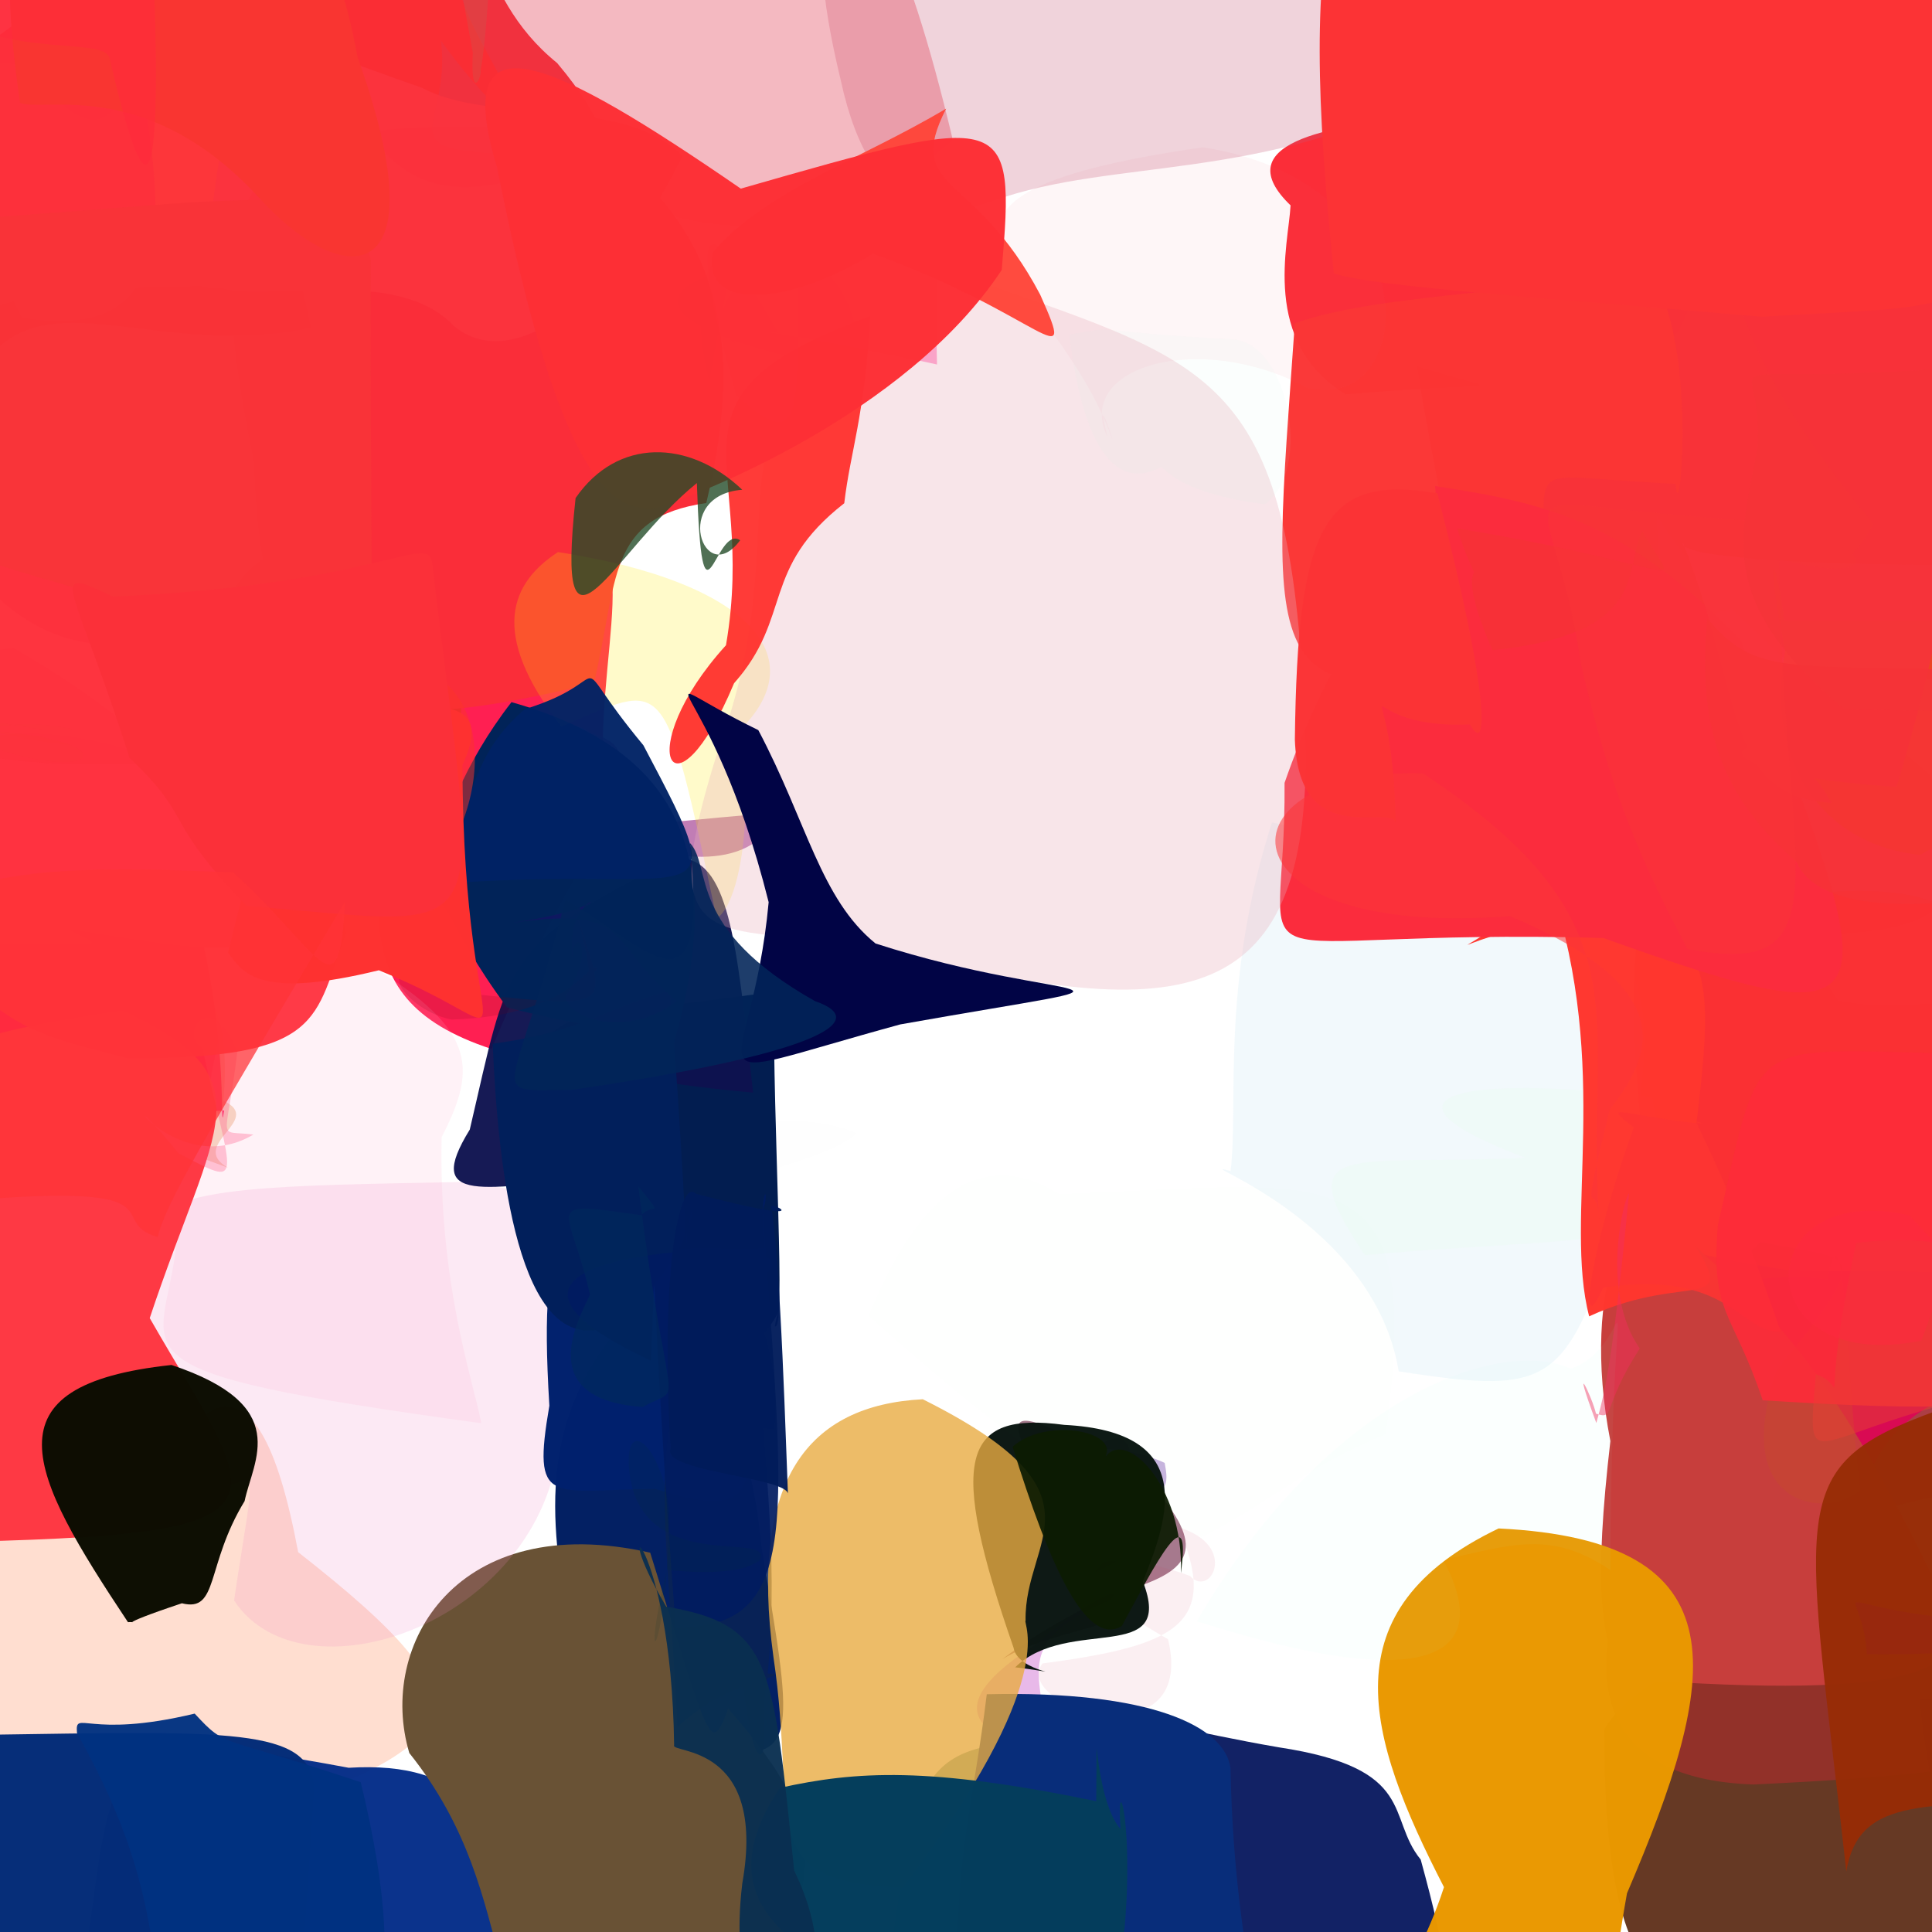 <?xml version="1.0" ?>
<svg xmlns="http://www.w3.org/2000/svg" version="1.1" width="512" height="512">
  <defs/>
  <g>
    <path d="M 79.021 411.338 C 132.107 452.98 126.821 462.499 55.548 484.868 C -6.333 469.159 -29.026 452.143 -38.573 422.81 C 20.995 394.322 33.786 388.801 57.073 373.201 C 66.448 370.307 73.515 381.924 79.021 411.338" stroke-width="0.0" fill="rgb(254, 140, 91)" opacity="0.288"/>
    <path d="M 159.734 197.078 C 171.993 213.521 156.524 215.293 130.259 277.991 C 87.887 264.03 100.834 236.019 106.94 180.818 C 111.966 133.118 107.029 146.598 133.903 141.454 C 173.825 129.903 160.244 159.971 159.734 197.078" stroke-width="0.0" fill="rgb(255, 27, 79)" opacity="0.98"/>
    <path d="M 511.401 205.282 C 526.067 237.837 521.741 252.823 453.773 245.845 C 438.004 223.124 435.428 209.582 432.391 176.173 C 417.282 105.342 438.086 116.406 458.018 154.339 C 470.975 163.609 478.265 177.375 511.401 205.282" stroke-width="0.0" fill="rgb(241, 55, 80)" opacity="0.957"/>
    <path d="M 300.937 420.691 C 303.946 431.558 279.692 431.006 265.58 439.734 C 290.093 421.203 295.826 428.879 286.785 410.542 C 263.361 370.935 260.171 367.713 303.401 391.512 C 320.034 409.461 316.185 415.535 300.937 420.691" stroke-width="0.0" fill="rgb(111, 40, 72)" opacity="0.62"/>
    <path d="M 275.196 469.056 C 291.189 449.912 275.27 447.911 270.803 464.04 C 268.283 460.633 243.432 455.726 274.07 436.062 C 288.226 423.797 299.08 419.658 293.82 424.196 C 262.722 437.516 281.646 447.252 275.196 469.056" stroke-width="0.0" fill="rgb(189, 52, 191)" opacity="0.345"/>
    <path d="M 498.012 330.745 C 540.618 305.588 529.405 304.587 516.558 318.593 C 481.232 350.392 482.99 333.929 438.892 330.595 C 429.024 264.3 429.904 212.244 455.071 227.456 C 501.03 274.12 503.176 290.535 498.012 330.745" stroke-width="0.0" fill="rgb(235, 46, 90)" opacity="0.786"/>
    <path d="M 273.866 480.943 C 268.151 481.405 250.557 491.545 278.621 513.841 C 273.488 509.379 250.381 523.352 235.184 522.377 C 243.186 469.334 241.824 460.935 283.322 461.471 C 291.914 498.405 303.616 475.034 273.866 480.943" stroke-width="0.0" fill="rgb(44, 120, 108)" opacity="0.648"/>
    <path d="M 26.499 248.948 C 5.178 249.479 0.272 247.299 -14.988 239.219 C -19.681 252.799 -30.473 255.806 -31.33 253.351 C -9.341 224.726 -2.975 217.107 -46.637 249.401 C -21.287 242.134 9.385 237.064 26.499 248.948" stroke-width="0.0" fill="rgb(170, 140, 60)" opacity="0.476"/>
    <path d="M 430.378 320.067 C 414.936 366.988 412.645 369.916 370.671 363.422 C 364.022 322.763 313.087 306.829 326.107 310.327 C 328.301 293.329 323.334 260.771 337.085 217.955 C 445.949 240.197 441.117 250.319 430.378 320.067" stroke-width="0.0" fill="rgb(157, 207, 230)" opacity="0.135"/>
    <path d="M 553.93 73.73 C 525.784 125.816 513.947 123.98 482.322 106.266 C 457.337 109.631 481.284 107.453 434.031 85.166 C 430.929 31.6 468.586 44.082 473.988 35.895 C 528.602 29.939 549.928 34.03 553.93 73.73" stroke-width="0.0" fill="rgb(209, 44, 41)" opacity="0.73"/>
    <path d="M 454.03 23.532 C 471.823 68.308 461.586 52.8 429.886 27.147 C 432.982 49.76 432.77 34.614 432.446 47.513 C 426.503 4.905 433.348 -10.812 448.092 -5.502 C 449.852 -20.21 449.297 -11.34 454.03 23.532" stroke-width="0.0" fill="rgb(225, 162, 110)" opacity="0.81"/>
    <path d="M 299.096 393.026 C 309.291 402.822 305.891 410.141 287.888 417.68 C 295.218 417.99 308.214 373.114 292.188 382.486 C 283.196 385.498 295.332 381.513 308.649 387.677 C 309.16 390.758 311.316 398.941 299.096 393.026" stroke-width="0.0" fill="rgb(131, 90, 183)" opacity="0.457"/>
    <path d="M 201.868 410.376 C 209.789 457.238 212.392 468.259 189.738 463.095 C 161.614 459.945 166.164 443.403 149.1 420.862 C 144.306 391.079 146.396 364.69 176.661 339.563 C 197.269 379.795 199.573 388.824 201.868 410.376" stroke-width="0.0" fill="rgb(1, 30, 97)" opacity="0.988"/>
    <path d="M 59.184 291.706 C 70.307 296.815 49.548 303.331 60.423 309.455 C 36.589 300.51 17.963 297.799 48.281 267.039 C 53.166 290.582 41.228 315.854 35.634 255.875 C 57.581 251.071 60.937 273.246 59.184 291.706" stroke-width="0.0" fill="rgb(230, 153, 91)" opacity="0.384"/>
    <path d="M 579.016 293.23 C 529.436 368.286 529.843 364.298 496.291 350.441 C 447.299 335.543 453.725 331.22 471.485 297.882 C 459.874 231.795 461.493 268.208 503.321 266.334 C 547.788 263.92 567.184 272.769 579.016 293.23" stroke-width="0.0" fill="rgb(201, 34, 1)" opacity="0.828"/>
    <path d="M 315.38 417.65 C 292.862 409.3 272.835 413.695 309.535 434.407 C 317.465 467.207 267.84 452.543 276.234 440.839 C 311.711 436.136 323.401 430.566 312.33 404.751 C 328.401 409.576 320.768 423.675 315.38 417.65" stroke-width="0.0" fill="rgb(200, 51, 96)" opacity="0.08"/>
    <path d="M 159.321 219.703 C 177.692 229.67 200.914 230.687 205.769 215.311 C 124.593 222.355 101.006 226.289 126.687 253.189 C 169.301 216.65 163.558 188.473 148.751 192.854 C 172.53 195.63 163.456 204.262 159.321 219.703" stroke-width="0.0" fill="rgb(165, 65, 147)" opacity="0.681"/>
    <path d="M 444.414 292.751 C 442.292 334.861 436.149 325.976 361.708 332.637 C 340.521 301.324 358.764 309.108 404.272 306.815 C 360.868 290.608 386.554 284.437 437.845 290.789 C 442.875 324.131 456.332 305.313 444.414 292.751" stroke-width="0.0" fill="rgb(221, 255, 218)" opacity="0.107"/>
    <path d="M 59.397 294.289 C 32.689 296.12 27.632 289.408 37.903 353.23 C 16.062 338.156 -1.226 343.617 -16.878 310.955 C -26.518 234.615 -4.383 245.87 52.347 243.886 C 60.976 276.737 57.955 303.545 59.397 294.289" stroke-width="0.0" fill="rgb(255, 15, 84)" opacity="0.99"/>
    <path d="M 36.52 -11.653 C 36.659 31.22 28.009 45.066 7.432 17.438 C -33.999 12.858 -43.238 12.941 -40.475 5.141 C -5.255 -3.91 2.093 -11.15 12.358 -16.389 C 23.445 -17.695 24.524 -0.852 36.52 -11.653" stroke-width="0.0" fill="rgb(255, 171, 128)" opacity="0.349"/>
    <path d="M 531.591 278.598 C 558.511 341.181 555.741 340.389 488.308 343.929 C 479.224 350.241 462.075 329.301 439.337 332.373 C 442.958 283.166 448.324 225.242 448.401 241.651 C 519.686 227.621 528.496 240.311 531.591 278.598" stroke-width="0.0" fill="rgb(250, 49, 52)" opacity="0.994"/>
    <path d="M 116.334 139.548 C 125.576 179.69 124.949 211.913 108.396 210.497 C 70.04 216.476 69.884 200.709 59.693 175.959 C 54.64 141.53 85.409 149.073 91.566 127.052 C 104.325 140.651 116.076 167.903 116.334 139.548" stroke-width="0.0" fill="rgb(225, 45, 39)" opacity="0.83"/>
    <path d="M 227.098 300.297 C 218.018 308.493 190.586 311.306 196.228 316.065 C 203.689 337.829 198.046 329.121 183.234 332.543 C 200.91 320.789 213.126 328.234 175.962 304.389 C 193.146 295.393 215.306 295.223 227.098 300.297" stroke-width="0.0" fill="rgb(179, 244, 166)" opacity="0.004"/>
    <path d="M 134.579 528.646 C 123.933 593.632 109.405 590.907 105.331 580.183 C 82.219 538.461 85.495 534.192 22.512 519.461 C 30.574 463.941 25.345 455.943 92.397 468.477 C 122.55 466.72 137.428 480.128 134.579 528.646" stroke-width="0.0" fill="rgb(2, 43, 136)" opacity="0.958"/>
    <path d="M 205.315 351.439 C 207.941 338.076 207.504 363.605 173.419 363.131 C 155.623 331.171 144.079 322.609 144.737 282.866 C 143.926 267.107 150.945 270.516 205.108 262.81 C 204.761 298.873 208.438 353.864 205.315 351.439" stroke-width="0.0" fill="rgb(1, 29, 80)" opacity="0.995"/>
    <path d="M 376.5 492.806 C 389.857 541.293 389.981 565.059 341.351 568.454 C 332.688 529.978 328.048 513.235 299.688 488.189 C 281.535 444.702 291.429 454.928 338.942 463.064 C 375.807 468.662 367.324 481.567 376.5 492.806" stroke-width="0.0" fill="rgb(7, 23, 94)" opacity="0.953"/>
    <path d="M 80.133 233.993 C 76.717 257.973 51.705 251.437 18.24 246.27 C 30.459 252.662 28.174 249.036 -21.969 251.009 C -32.49 207.424 -28.048 174.52 3.616 171.76 C 38.569 192.047 47.707 205.705 80.133 233.993" stroke-width="0.0" fill="rgb(255, 40, 92)" opacity="0.959"/>
    <path d="M 561.525 396.81 C 532.557 400.243 493.114 382.094 472.914 429.719 C 423.672 436.238 440.483 426.117 456.497 347.546 C 444.993 323.91 421.99 328.532 474.048 336.647 C 536.51 338.326 559.356 329.267 561.525 396.81" stroke-width="0.0" fill="rgb(217, 10, 83)" opacity="0.998"/>
    <path d="M 537.373 89.172 C 527.487 191.12 530.362 182.974 475.206 176.749 C 437.03 142.111 423.136 119.516 432.223 85.741 C 447.654 116.752 449.591 133.224 428.707 71.165 C 482.47 60.689 525.042 56.906 537.373 89.172" stroke-width="0.0" fill="rgb(248, 49, 57)" opacity="0.997"/>
    <path d="M 551.022 460.836 C 527.215 507.007 521.937 517.094 469.804 535.948 C 440.459 531.48 425.273 527.377 425.103 458.38 C 438.006 436.754 478.186 432.905 488.027 449.157 C 501.385 451.978 524.282 446.258 551.022 460.836" stroke-width="0.0" fill="rgb(93, 45, 23)" opacity="0.94"/>
    <path d="M 205.209 378.784 C 165.375 374.155 172.603 372.368 167.6 376.192 C 171.165 400.953 160.103 394.115 168.114 350.033 C 183.232 351.104 165.28 335.764 171.74 352.484 C 180.572 322.219 207.905 337.041 205.209 378.784" stroke-width="0.0" fill="rgb(5, 51, 82)" opacity="0.906"/>
    <path d="M -8.266 438.374 C -9.4 447.677 -0.292 462.459 -1.978 476.664 C -30.567 457.735 -34.403 449.078 -38.668 434.131 C -26.107 405.199 -14.76 401.391 -15.958 418.884 C -6.797 425.11 -2.807 434.348 -8.266 438.374" stroke-width="0.0" fill="rgb(75, 119, 48)" opacity="0.689"/>
    <path d="M 537.117 447.582 C 541.16 463.452 546.86 468.952 464.729 472.914 C 420.451 471.355 420.117 441.361 433.271 410.744 C 436.869 417.979 463.779 414.667 513.411 418.346 C 514.419 363.521 513.06 383.971 537.117 447.582" stroke-width="0.0" fill="rgb(150, 49, 42)" opacity="0.934"/>
    <path d="M 532.35 429.905 C 523.192 428.068 497.696 435.835 491.255 437.062 C 479.373 419.705 493.352 414.194 495.342 424.718 C 489.252 405.026 492.094 380.528 515.878 370.399 C 525.055 393.373 528.666 404.715 532.35 429.905" stroke-width="0.0" fill="rgb(163, 74, 66)" opacity="0.817"/>
    <path d="M 192.991 452.794 C 221.178 485.306 227.844 504.801 163.177 566.31 C 123.33 539.96 140.337 504.454 108.473 464.569 C 99.926 435.934 121.161 399.916 172.31 411.477 C 187.841 461.048 188.123 466.006 192.991 452.794" stroke-width="0.0" fill="rgb(105, 82, 53)" opacity="1.0"/>
    <path d="M 447.999 57.714 C 456.303 109.676 416.206 98.978 356.633 104.497 C 334.05 90.698 341.499 64.721 342.013 54.425 C 325.387 38.422 350.129 33.091 379.105 30.887 C 414.392 24.847 429.948 23.317 447.999 57.714" stroke-width="0.0" fill="rgb(250, 8, 20)" opacity="0.847"/>
    <path d="M 148.405 376.659 C 148.441 428.279 80.941 452.929 62.028 424.142 C 68.141 383.057 68.969 393.744 54.202 394.502 C 21.598 313.211 23.836 315.238 122.059 313.238 C 172.326 319.051 166.167 331.06 148.405 376.659" stroke-width="0.0" fill="rgb(238, 137, 197)" opacity="0.181"/>
    <path d="M 187.171 133.308 C 160.633 137.147 163.933 153.688 157.392 181.032 C 98.742 195.106 69.253 194.76 67.309 122.473 C 50.171 39.652 66.388 29.753 153.096 34.497 C 195.786 60.397 195.742 97.236 187.171 133.308" stroke-width="0.0" fill="rgb(250, 45, 57)" opacity="0.999"/>
    <path d="M 199.571 289.56 C 140.355 284.262 156.5 274.03 160.319 311.744 C 127.859 314.896 112.109 319.47 124.499 299.341 C 134.794 255.535 132.706 250.058 179.452 227.361 C 193.144 227.233 195.179 248.913 199.571 289.56" stroke-width="0.0" fill="rgb(14, 18, 79)" opacity="0.962"/>
    <path d="M 177.346 280.683 C 173.761 273.127 155.77 272.687 134.354 266.95 C 117.705 244.502 119.303 236.573 112.748 238.954 C 113.038 250.41 110.158 218.772 135.547 186.076 C 182.161 199.243 193.105 228.919 177.346 280.683" stroke-width="0.0" fill="rgb(0, 36, 89)" opacity="0.996"/>
    <path d="M 464.284 367.15 C 446.829 348.139 463.296 367.632 467.245 365.056 C 441.289 383.825 446.723 387.775 433.586 379.402 C 438.02 380.478 449.541 353.128 468.158 350.833 C 453.84 352.171 484.953 373.751 464.284 367.15" stroke-width="0.0" fill="rgb(236, 232, 102)" opacity="0.19"/>
    <path d="M 439.082 133.286 C 438.069 160.692 452.057 154.544 385.786 148.138 C 391.609 171.24 386.526 161.649 375.424 96.962 C 409.531 107.37 425.372 108.059 439.599 110.986 C 424.386 102.579 430.578 114.177 439.082 133.286" stroke-width="0.0" fill="rgb(244, 27, 28)" opacity="0.892"/>
    <path d="M 191.352 197.629 C 200.276 190.757 199.326 237.051 189.925 243.421 C 175.784 176.721 176.686 180.751 148.762 192.585 C 129.215 167.405 135.611 154.336 147.865 146.305 C 199.253 154.188 219.434 175.689 191.352 197.629" stroke-width="0.0" fill="rgb(255, 232, 0)" opacity="0.208"/>
    <path d="M 496.506 138.821 C 483.49 163.301 458.594 155.106 430.46 173.275 C 421.192 168.929 406.584 175.353 400.465 125.983 C 370.979 62.091 409.751 35.319 454.794 42.766 C 455.588 81.515 470.104 106.818 496.506 138.821" stroke-width="0.0" fill="rgb(248, 50, 56)" opacity="0.98"/>
    <path d="M 560.158 171.527 C 542.906 205.869 539.17 209.82 508.842 226.582 C 481.807 223.579 468.02 200.93 473.092 172.331 C 467.734 146.82 470.214 144.004 472.855 164.489 C 531.094 163.819 551.979 165.176 560.158 171.527" stroke-width="0.0" fill="rgb(226, 91, 11)" opacity="0.937"/>
    <path d="M 326.087 468.549 C 327.298 527.734 340.226 539.474 324.23 543.067 C 244.735 530.667 248.172 534.625 253.546 522.1 C 253.733 488.552 257.969 478.023 261.505 448.993 C 304.938 447.965 324.626 457.525 326.087 468.549" stroke-width="0.0" fill="rgb(8, 45, 122)" opacity="1.0"/>
    <path d="M 170.502 197.501 C 197.167 247.974 185.363 226.968 105.709 235.244 C 128.084 221.354 123.914 207.154 122.99 215.152 C 125.949 207.282 127.881 197.398 139.128 187.917 C 165.351 179.878 148.493 170.984 170.502 197.501" stroke-width="0.0" fill="rgb(0, 35, 101)" opacity="0.963"/>
    <path d="M 188.553 342.058 C 200.389 389.91 206.835 405.287 173.553 394.538 C 145.729 394.932 140.976 399.421 145.585 372.529 C 142.389 319.738 150.463 323.414 172.122 331.696 C 207.126 327.955 215.948 336.973 188.553 342.058" stroke-width="0.0" fill="rgb(0, 33, 109)" opacity="0.992"/>
    <path d="M 181.966 331.533 C 182.58 306.586 190.989 329.812 160.628 351.785 C 137.369 359.609 131.936 309.538 130.568 276.583 C 154.081 273.509 159.166 267.52 177.415 262.525 C 178.024 264.574 181.15 311.701 181.966 331.533" stroke-width="0.0" fill="rgb(1, 31, 91)" opacity="1.0"/>
    <path d="M 117.037 301.362 C 116.222 340.335 125.358 365.666 127.557 377.177 C 24.455 363.054 43.634 359.795 46.696 329.913 C 61.943 273.924 50.436 250.125 94.563 253.714 C 126.299 272.108 126.86 282.271 117.037 301.362" stroke-width="0.0" fill="rgb(255, 173, 204)" opacity="0.16"/>
    <path d="M 511.569 416.544 C 532.975 444.687 504.375 450.12 432.175 445.032 C 423.331 438.777 422.574 418.196 426.765 381.897 C 418.644 340.143 432.07 311.413 445.876 326.601 C 458.245 341.133 477.102 345.936 511.569 416.544" stroke-width="0.0" fill="rgb(199, 62, 60)" opacity="1.0"/>
    <path d="M 147.645 16.701 C 174.06 48.016 153.308 54.048 143.036 45.629 C 104.075 59.376 95.273 35.765 80.822 -1.602 C 96.715 -8.632 96.472 -20.941 109.79 -41.575 C 128.654 -27.209 124.756 -1.841 147.645 16.701" stroke-width="0.0" fill="rgb(249, 29, 37)" opacity="0.929"/>
    <path d="M 202.257 452.888 C 204.155 468.301 199.458 472.758 196.568 442.993 C 217.793 444.435 195.687 442.425 179.523 457.686 C 177.493 406.541 166.14 349.519 201.005 364.587 C 203.368 392.948 206.849 422.985 202.257 452.888" stroke-width="0.0" fill="rgb(9, 35, 84)" opacity="0.824"/>
    <path d="M 105.339 244.76 C 116.164 246.766 120.886 256.928 98.827 227.756 C 65.551 226.324 77.505 206.976 91.012 209.43 C 75.141 248.019 90.85 231.838 54.976 228.597 C 83.992 249.318 79.037 264.723 105.339 244.76" stroke-width="0.0" fill="rgb(196, 138, 92)" opacity="0.645"/>
    <path d="M 446.266 325.668 C 462.668 349.616 448.241 336.302 421.14 348.844 C 414.341 322.66 427.136 283.391 410.902 234.644 C 379.601 260.418 379.391 248.396 425.519 241.311 C 460.411 246.768 452.842 265.509 446.266 325.668" stroke-width="0.0" fill="rgb(255, 54, 46)" opacity="0.987"/>
    <path d="M 39.682 349.31 C 69.017 400.481 82.724 406.754 -16.449 408.745 C -18.705 421.82 -14.154 408.952 -28.907 370.059 C -32.291 279.481 -32.024 277.816 32.404 267.765 C 71.677 286.02 57.007 297.188 39.682 349.31" stroke-width="0.0" fill="rgb(254, 57, 68)" opacity="0.999"/>
    <path d="M 302.866 419.087 C 311.577 441.566 283.228 428.066 269.037 441.849 C 286.678 444.034 269.696 443.481 268.611 436.683 C 251.142 386.424 254.802 373.96 282.015 377.604 C 317.242 379.384 309.915 401.957 302.866 419.087" stroke-width="0.0" fill="rgb(9, 20, 16)" opacity="0.975"/>
    <path d="M 71.18 85.167 C 84.306 183.949 99.462 182.613 47.152 199.045 C -11.446 197.631 -31.01 191.533 -59.041 129.282 C -15.133 69.705 16.395 77.889 53.05 75.723 C 63.038 79.454 72.247 66.588 71.18 85.167" stroke-width="0.0" fill="rgb(253, 68, 64)" opacity="0.912"/>
    <path d="M 82.356 86.79 C 41.734 95.646 11.901 73.082 -4.596 96.925 C -17.619 100.38 -18.312 93.381 -36.004 48.98 C -42.315 34.121 -28.454 30.77 4.897 5.587 C 59.813 13.023 70.436 29.336 82.356 86.79" stroke-width="0.0" fill="rgb(252, 28, 32)" opacity="0.882"/>
    <path d="M 271.79 429.459 C 270.936 430.305 281.571 444.846 239.081 500.295 C 199.203 498.731 211.53 483.094 204.965 439.083 C 198.562 392.219 214.105 372.386 244.551 370.815 C 294.924 396.026 271.358 407.433 271.79 429.459" stroke-width="0.0" fill="rgb(233, 172, 67)" opacity="0.797"/>
    <path d="M 544.684 480.246 C 532.705 496.12 530.302 500.49 561.724 504.262 C 529.526 517.612 516.296 543.987 514.16 485.298 C 504.774 434.831 508.026 438.484 519.815 462.58 C 527.435 446.572 538.874 467.139 544.684 480.246" stroke-width="0.0" fill="rgb(122, 18, 60)" opacity="0.411"/>
    <path d="M 444.098 128.217 C 394.978 126.141 414.086 118.188 407.724 171.434 C 331.821 194.087 336.729 177.651 343.135 85.707 C 366.968 77.041 414.09 78.007 434.618 69.82 C 450.754 82.684 445.142 143.321 444.098 128.217" stroke-width="0.0" fill="rgb(251, 53, 52)" opacity="0.981"/>
    <path d="M 552.462 48.388 C 542.961 59.463 518.463 66.555 496.799 58.508 C 488.974 2.067 484.102 6.051 487.317 32.446 C 476.938 -7.853 476.311 -25.191 484.301 -39.429 C 507.615 -14.931 515.423 -7.113 552.462 48.388" stroke-width="0.0" fill="rgb(232, 20, 4)" opacity="0.842"/>
    <path d="M 492.952 394.835 C 484.772 402.615 458.05 400.031 470.86 363.357 C 497.384 329.812 491.796 334.281 466.563 329.197 C 442.516 351.781 458.568 334.805 484.293 339.098 C 488.873 315.249 489.162 363.406 492.952 394.835" stroke-width="0.0" fill="rgb(196, 75, 42)" opacity="0.387"/>
    <path d="M 346.671 102.879 C 317.765 87.291 284.484 97.278 293.504 115.843 C 289.937 101.25 295.993 119.483 294.526 115.812 C 278.935 72.354 223.978 52.757 318.78 39.03 C 379.568 48.456 376.139 109.699 346.671 102.879" stroke-width="0.0" fill="rgb(236, 90, 103)" opacity="0.051"/>
    <path d="M 202.194 320.576 C 207.585 401.54 213.262 431.768 179.076 431.204 C 171.692 334.811 174.211 322.971 172.53 360.615 C 126.133 338.959 161.003 330.784 202.398 330.82 C 201.094 312.856 204.355 314.757 202.194 320.576" stroke-width="0.0" fill="rgb(1, 27, 97)" opacity="0.923"/>
    <path d="M 12.728 123.347 C 20.404 127.766 17.308 137.151 5.815 132.632 C 11.215 133.3 2.583 125.834 10.185 128.269 C 27.099 133.276 14.342 119.417 20.061 117.613 C 13.482 121.704 12.362 117.35 12.728 123.347" stroke-width="0.0" fill="rgb(217, 116, 65)" opacity="0.153"/>
    <path d="M 461.378 169.599 C 500.114 269.733 504.306 276.887 424.855 248.572 C 321.246 245.735 340.879 264.625 340.421 207.466 C 360.797 149.038 382.937 149.527 380.291 128.798 C 407.348 133.059 429.443 136.786 461.378 169.599" stroke-width="0.0" fill="rgb(251, 44, 61)" opacity="0.998"/>
    <path d="M 105.554 -40.907 C 97.429 -19.82 85.481 -14.188 89.284 9.422 C 78.725 46.516 72.139 45.014 74.226 0.382 C 84.553 -23.807 100.995 -22.645 112.838 -21.645 C 115.306 -22.939 118.382 -12.779 105.554 -40.907" stroke-width="0.0" fill="rgb(167, 96, 50)" opacity="0.468"/>
    <path d="M 367.226 380.043 C 345.658 388.969 335.352 398.947 318.455 407.335 C 290.481 395.244 280.343 393.318 230.2 348.73 C 243.948 314.71 260.994 304.195 280.706 316.444 C 354.451 313.782 377.515 304.324 367.226 380.043" stroke-width="0.0" fill="rgb(189, 255, 222)" opacity="0.004"/>
    <path d="M 346.05 199.905 C 346.073 270.239 309.72 272.093 226.578 249.188 C 185.682 246.65 173.811 250.667 190.688 197.569 C 215.692 129.313 174.941 103.755 258.758 74.33 C 324.158 97.41 343.31 99.63 346.05 199.905" stroke-width="0.0" fill="rgb(235, 175, 185)" opacity="0.313"/>
    <path d="M 223.738 133.362 C 201.465 150.746 210.132 163.502 194.535 181.065 C 178.321 219.768 166.949 199.005 192.391 170.995 C 201.107 120.421 171.586 105.409 230.614 83.781 C 229.015 111.293 225.4 119.242 223.738 133.362" stroke-width="0.0" fill="rgb(255, 45, 41)" opacity="0.929"/>
    <path d="M 471.903 352.871 C 460.969 353.391 458.532 336.311 424.844 341.241 C 417.634 357.503 421.641 329.694 432.976 298.795 C 423.314 291.403 431.259 296.009 451.378 297.798 C 446.317 295.542 453.206 298.704 471.903 352.871" stroke-width="0.0" fill="rgb(253, 53, 50)" opacity="0.9"/>
    <path d="M 502.627 208.536 C 432.121 204.038 471.143 185.309 485.395 212.811 C 457.209 210.616 462.767 187.159 446.038 143.829 C 443.777 147.932 485.621 150.07 526.547 149.651 C 513.814 115.882 525.469 132.931 502.627 208.536" stroke-width="0.0" fill="rgb(250, 52, 63)" opacity="0.896"/>
    <path d="M 187.979 101.472 C 183.336 84.46 184.769 55.377 194.817 91.114 C 178.552 79.147 224.354 43.725 228.658 98.481 C 183.018 90.537 169.283 80.277 186.816 73.348 C 198.807 52.951 196.545 53.284 187.979 101.472" stroke-width="0.0" fill="rgb(186, 138, 88)" opacity="0.438"/>
    <path d="M 204.337 319.632 C 206.914 333.909 208.357 385.967 208.82 396.15 C 209.556 391.468 174.838 390.083 177.731 383.86 C 174.93 338.552 179.804 311.588 184.478 316.38 C 217.084 324.937 205.111 318.778 204.337 319.632" stroke-width="0.0" fill="rgb(0, 27, 90)" opacity="0.96"/>
    <path d="M 380.099 23.9 C 335.643 48.283 294.913 41.82 263.487 53.138 C 251.135 57.698 231.094 59.611 222.813 21.276 C 211.916 -23.911 218.159 -40.553 248.613 -64.824 C 348.617 -64.941 360.276 -62.188 380.099 23.9" stroke-width="0.0" fill="rgb(200, 89, 119)" opacity="0.263"/>
    <path d="M 62.906 278.62 C 59.902 303.752 57.087 299.364 67.152 300.669 C 45.226 313.699 26.802 280.155 47.233 305.564 C 65.032 315.018 61.749 313.667 53.576 277.642 C 46.991 274.514 55.881 260.777 62.906 278.62" stroke-width="0.0" fill="rgb(255, 88, 133)" opacity="0.323"/>
    <path d="M 252.534 37.198 C 200.353 82.444 146.775 52.674 116.876 10.793 C 119.827 35.628 99.496 40.294 142.341 40.982 C 128.191 5.463 109.562 -4.03 129.956 -30.43 C 204.771 -61.311 227.72 -66.995 252.534 37.198" stroke-width="0.0" fill="rgb(224, 58, 79)" opacity="0.354"/>
    <path d="M 24.152 -10.75 C 20.206 -5.495 13.328 3.255 20.254 -6.257 C 24.677 -3.772 9.676 -6.31 1.415 -10.642 C -10.654 -2.469 -2.743 -8.854 10.487 -16.606 C 21.315 -14.204 35.197 -11.123 24.152 -10.75" stroke-width="0.0" fill="rgb(181, 135, 142)" opacity="0.519"/>
    <path d="M 83.263 474.236 C 75.34 597.771 72.137 606.895 63.31 600.102 C -7.96 518.288 -15.221 510.951 -38.067 476.124 C -37.711 461.937 -37.973 451.775 -4.577 459.748 C 60.367 458.832 82.658 457.474 83.263 474.236" stroke-width="0.0" fill="rgb(5, 45, 120)" opacity="0.992"/>
    <path d="M 431.167 501.749 C 423.77 542.887 428.161 558.79 383.638 547.538 C 361.911 528.06 373.729 527.841 382.668 500.112 C 361.902 459.763 352.064 426.667 397.145 405.055 C 462.597 408.235 455.624 444.605 431.167 501.749" stroke-width="0.0" fill="rgb(234, 152, 1)" opacity="0.987"/>
    <path d="M 91.727 247.269 C 83.115 269.913 86.415 280.67 33.796 280.446 C 7.961 273.253 -14.783 272.994 -30.151 208.819 C -0.782 182.89 33.432 196.988 71.007 212.187 C 67.528 189.332 83.935 216.024 91.727 247.269" stroke-width="0.0" fill="rgb(255, 51, 63)" opacity="0.956"/>
    <path d="M 158.238 256.524 C 155.835 254.665 151.806 269.224 119.618 270.193 C 105.556 267.279 97.923 250.67 117.641 262.629 C 165.564 267.493 161.017 268.84 152.089 240.048 C 159.148 262.085 153.865 263.44 158.238 256.524" stroke-width="0.0" fill="rgb(115, 0, 18)" opacity="0.141"/>
    <path d="M 248.32 96.593 C 247.142 55.583 256.191 60.724 212.218 51.483 C 209.589 101.504 216.921 124.77 195.087 104.709 C 184.425 66.493 182.256 45.853 206.347 88.316 C 194.907 86.683 219.24 90.213 248.32 96.593" stroke-width="0.0" fill="rgb(254, 90, 164)" opacity="0.466"/>
    <path d="M 113.753 178.256 C 132.921 187.25 129.177 223.909 103.352 243.417 C 50.001 225.432 45.645 190.524 52.78 182.972 C 47.607 171.046 31.059 154.018 85.063 157.336 C 99.938 158.405 111.132 165.375 113.753 178.256" stroke-width="0.0" fill="rgb(251, 53, 43)" opacity="0.505"/>
    <path d="M 547.723 233.991 C 516.944 240.918 482.848 243.734 476.097 228.412 C 458.171 212.621 449.425 195.604 452.432 163.873 C 464.12 178.011 472.334 176.417 513.526 177.36 C 536.834 185.801 539.151 175.939 547.723 233.991" stroke-width="0.0" fill="rgb(246, 50, 55)" opacity="0.92"/>
    <path d="M 386.161 140.021 C 392.487 160.386 399.799 166.13 415.257 160.037 C 393.727 146.93 382.775 142.644 395.497 172.317 C 437.725 167.951 430.191 150.483 435.185 140.763 C 445.279 158.333 449.027 150.365 386.161 140.021" stroke-width="0.0" fill="rgb(206, 92, 2)" opacity="0.097"/>
    <path d="M 122.561 202.692 C 122.645 286.299 144.3 274.788 100.394 257.136 C 68.726 264.863 64.484 258.053 60.427 252.47 C 71.045 208.892 72.234 212.774 68.274 195.706 C 86.474 195.342 136.407 173.353 122.561 202.692" stroke-width="0.0" fill="rgb(254, 50, 49)" opacity="0.995"/>
    <path d="M 169.17 314.397 C 177.009 378.327 181.914 366.272 170.338 372.881 C 141.706 370.823 152.861 350.452 156.344 343.117 C 150.964 319.011 142.601 318.171 170.005 322.065 C 173.044 318.331 176.277 323.427 169.17 314.397" stroke-width="0.0" fill="rgb(0, 41, 92)" opacity="0.665"/>
    <path d="M 551.78 396.67 C 540.104 444.677 533.809 454.192 550.905 477.354 C 511.235 478.583 492.686 475.535 489.289 495.989 C 478.945 402.124 472.56 389.365 509.426 375.284 C 540.167 363.283 550.891 375.021 551.78 396.67" stroke-width="0.0" fill="rgb(151, 44, 6)" opacity="0.959"/>
    <path d="M 423.866 323.86 C 423.307 310.21 417.957 329.315 426.621 294.011 C 436.73 280.939 447.447 262.72 400.13 242.773 C 321.46 248.971 321.706 203.27 377.149 204.992 C 438.169 245.335 419.641 269.621 423.866 323.86" stroke-width="0.0" fill="rgb(253, 54, 56)" opacity="0.543"/>
    <path d="M 275.667 78.099 C 285.951 101.142 275.957 83.233 231.303 67.225 C 209.407 80.809 186.187 82.909 188.795 66.998 C 202.954 50.476 227.53 42.591 250.74 28.784 C 239.471 50.993 258.274 45.005 275.667 78.099" stroke-width="0.0" fill="rgb(255, 70, 58)" opacity="0.97"/>
    <path d="M 201.019 413.966 C 201.513 412.46 199.328 418.45 176.719 416.026 C 169.189 447.386 177.055 438.125 177.343 400.254 C 175.245 382.009 164.707 374.519 166.899 391.098 C 170.982 418.161 206.666 404.903 201.019 413.966" stroke-width="0.0" fill="rgb(4, 57, 49)" opacity="0.12"/>
    <path d="M 95.603 472.315 C 109.955 531.355 102.606 567.11 45.019 545.717 C 39.512 513.962 41.022 496.182 20.403 459.264 C 19.863 452.821 22.99 460.969 51.594 454.123 C 60.387 463.609 57.293 459.43 95.603 472.315" stroke-width="0.0" fill="rgb(1, 49, 129)" opacity="0.961"/>
    <path d="M 36.628 18.312 C 44.08 57.287 47.271 91.164 5.784 84.195 C -19.039 34.163 -24.003 24.412 -28.195 16.414 C -17.321 -1.0 -10.0 -8.321 6.835 -27.627 C 16.004 -28.972 27.273 -22.537 36.628 18.312" stroke-width="0.0" fill="rgb(253, 47, 60)" opacity="0.873"/>
    <path d="M -9.102 193.429 C 36.474 194.48 28.342 210.498 -8.32 195.81 C -14.056 178.711 -23.282 182.859 -34.048 184.902 C -17.147 186.488 9.82 195.416 19.21 193.218 C -10.069 187.039 -14.809 205.369 -9.102 193.429" stroke-width="0.0" fill="rgb(206, 99, 13)" opacity="0.271"/>
    <path d="M 130.935 -29.755 C 129.659 -0.869 127.808 29.382 125.238 19.325 C 130.531 12.956 124.405 31.869 125.305 14.023 C 113.946 -47.918 113.689 -58.687 155.106 -63.604 C 164.804 -27.1 168.346 -18.033 130.935 -29.755" stroke-width="0.0" fill="rgb(191, 93, 80)" opacity="0.303"/>
    <path d="M 537.784 54.391 C 524.465 84.131 515.627 80.922 466.926 83.942 C 408.748 78.866 363.486 75.963 353.451 72.424 C 344.382 -17.788 348.749 -55.518 402.309 -95.109 C 513.841 -65.012 514.626 -37.507 537.784 54.391" stroke-width="0.0" fill="rgb(252, 51, 53)" opacity="1.0"/>
    <path d="M 179.376 265.311 C 166.424 275.226 150.469 270.15 149.867 263.914 C 159.036 249.569 150.987 245.299 151.847 254.79 C 148.461 232.047 172.939 239.126 135.503 244.579 C 168.483 239.892 160.388 249.732 179.376 265.311" stroke-width="0.0" fill="rgb(35, 6, 109)" opacity="0.387"/>
    <path d="M 300.318 260.749 C 320.663 308.232 300.51 302.984 266.099 298.152 C 251.519 266.299 232.28 258.195 220.62 248.383 C 220.895 260.963 233.793 272.959 221.877 226.859 C 266.093 223.519 264.139 241.994 300.318 260.749" stroke-width="0.0" fill="rgb(246, 174, 210)" opacity="0.0"/>
    <path d="M 551.462 315.052 C 561.584 370.236 557.392 376.784 467.133 371.09 C 458.934 346.813 453.334 348.47 455.265 324.692 C 466.556 275.353 462.383 277.818 512.776 279.076 C 518.475 267.836 528.506 277.807 551.462 315.052" stroke-width="0.0" fill="rgb(253, 44, 57)" opacity="0.904"/>
    <path d="M 434.543 357.351 C 424.326 373.355 428.169 376.339 422.953 374.633 C 421.969 370.23 415.946 357.966 423.043 377.111 C 425.286 369.076 427.473 360.326 431.72 316.219 C 430.363 317.451 424.006 342.21 434.543 357.351" stroke-width="0.0" fill="rgb(243, 45, 93)" opacity="0.467"/>
    <path d="M 180.855 41.358 C 160.531 82.349 135.049 98.859 120.171 86.298 C 101.898 66.865 54.248 85.705 54.998 71.46 C 59.232 -3.044 77.955 11.821 111.831 23.248 C 129.947 33.157 165.098 25.167 180.855 41.358" stroke-width="0.0" fill="rgb(251, 51, 62)" opacity="0.919"/>
    <path d="M 471.5 148.134 C 471.975 228.592 490.597 260.002 447.202 251.485 C 432.118 223.308 425.543 204.243 418.998 176.12 C 411.049 122.878 391.848 133.234 458.879 137.575 C 499.376 142.492 501.506 156.367 471.5 148.134" stroke-width="0.0" fill="rgb(247, 52, 55)" opacity="0.441"/>
    <path d="M 389.579 191.981 C 354.744 193.573 368.842 168.9 369.894 218.326 C 369.205 212.383 344.192 226.151 343.151 195.99 C 343.844 139.098 350.796 125.566 380.913 130.718 C 395.589 187.661 393.955 200.094 389.579 191.981" stroke-width="0.0" fill="rgb(251, 52, 54)" opacity="0.99"/>
    <path d="M 563.649 386.661 C 567.044 395.342 542.192 391.094 512.825 372.873 C 478.309 382.581 479.135 390.195 481.212 364.207 C 490.936 367.079 481.206 379.45 491.907 329.413 C 533.113 324.056 547.039 346.241 563.649 386.661" stroke-width="0.0" fill="rgb(229, 64, 51)" opacity="0.511"/>
    <path d="M 539.451 346.084 C 535.381 347.146 531.488 349.825 505.969 322.052 C 463.227 312.329 462.486 364.608 509.163 355.305 C 528.03 306.393 507.398 320.765 530.231 316.72 C 532.687 314.82 531.99 332.29 539.451 346.084" stroke-width="0.0" fill="rgb(253, 41, 63)" opacity="0.54"/>
    <path d="M 540.987 414.255 C 537.227 426.525 531.178 428.288 517.793 428.956 C 481.04 425.12 493.44 418.149 494.743 438.376 C 535.705 439.044 561.752 430.227 566.046 437.195 C 526.618 395.35 533.609 400.825 540.987 414.255" stroke-width="0.0" fill="rgb(145, 10, 63)" opacity="0.124"/>
    <path d="M 98.284 68.886 C 97.491 203.93 105.522 201.558 67.193 162.564 C 16.857 182.009 0.522 166.383 -25.116 126.957 C -17.862 72.007 -8.063 68.175 -25.184 58.998 C 63.548 54.16 92.755 44.629 98.284 68.886" stroke-width="0.0" fill="rgb(249, 51, 56)" opacity="0.961"/>
    <path d="M 296.963 484.765 C 295.37 462.14 304.165 496.493 292.969 540.704 C 199.668 525.521 187.839 501.95 206.661 473.803 C 226.939 469.323 246.015 468.139 290.512 477.334 C 290.874 446.319 289.167 475.631 296.963 484.765" stroke-width="0.0" fill="rgb(5, 62, 93)" opacity="0.993"/>
    <path d="M 94.746 15.12 C 116.874 76.783 91.519 77.704 68.399 52.131 C 38.807 20.144 11.21 29.818 5.312 27.275 C -2.115 -24.742 4.748 -35.191 38.647 -36.205 C 78.189 -27.99 88.035 -21.475 94.746 15.12" stroke-width="0.0" fill="rgb(249, 53, 49)" opacity="1.0"/>
    <path d="M 64.82 397.809 C 54.426 414.889 58.033 427.379 48.2 424.884 C 28.499 431.467 37.971 429.647 33.911 429.892 C 7.468 390.125 -4.286 367.084 45.455 361.732 C 77.676 372.49 67.064 386.943 64.82 397.809" stroke-width="0.0" fill="rgb(12, 13, 2)" opacity="0.988"/>
    <path d="M 48.646 369.68 C 71.657 363.794 74.189 374.144 66.943 372.74 C 52.856 374.42 63.384 353.903 55.617 342.228 C 69.324 350.955 65.377 344.502 58.934 335.424 C 49.792 337.286 48.072 337.056 48.646 369.68" stroke-width="0.0" fill="rgb(255, 86, 44)" opacity="0.0"/>
    <path d="M 265.474 71.531 C 239.941 110.164 183.985 131.593 173.806 134.657 C 162.866 135.668 148.719 129.833 131.732 44.411 C 119.007 2.426 146.213 15.492 196.318 49.988 C 267.696 29.523 269.057 29.299 265.474 71.531" stroke-width="0.0" fill="rgb(253, 47, 53)" opacity="0.982"/>
    <path d="M 45.727 259.031 C 40.573 276.431 39.958 280.2 14.092 270.152 C 26.934 266.905 20.498 251.652 10.303 247.94 C -6.101 217.663 -4.324 214.382 18.202 222.086 C 47.669 215.109 39.675 227.936 45.727 259.031" stroke-width="0.0" fill="rgb(253, 46, 58)" opacity="0.004"/>
    <path d="M 426.773 416.1 C 411.012 405.437 400.638 409.353 382.473 413.38 C 395.526 437.754 381.329 450.035 317.176 429.653 C 352.455 369.039 397.998 354.534 416.228 362.7 C 435.065 356.808 427.083 318.953 426.773 416.1" stroke-width="0.0" fill="rgb(147, 242, 232)" opacity="0.042"/>
    <path d="M 312.931 416.933 C 315.918 395.641 306.253 414.284 297.301 430.908 C 287.819 436.682 278.041 414.648 268.345 383.406 C 277.191 375.349 298.246 379.331 292.34 387 C 297.529 377.296 313.889 393.673 312.931 416.933" stroke-width="0.0" fill="rgb(12, 27, 3)" opacity="0.927"/>
    <path d="M 210.457 495.68 C 231.147 538.467 190.099 554.42 196.71 499.141 C 203.329 461.73 177.488 464.799 178.65 462.477 C 177.886 405.871 159.859 397.587 176.559 425.774 C 204.352 430.578 204.841 440.452 210.457 495.68" stroke-width="0.0" fill="rgb(10, 47, 80)" opacity="0.96"/>
    <path d="M 603.307 162.402 C 617.26 193.465 598.465 189.613 488.756 187.991 C 454.25 159.014 461.48 142.153 465.658 119.161 C 468.216 90.798 446.734 102.533 512.41 97.843 C 553.881 96.201 558.491 100.956 603.307 162.402" stroke-width="0.0" fill="rgb(244, 52, 56)" opacity="0.546"/>
    <path d="M 39.751 -31.085 C 43.362 45.5 41.021 67.133 29.052 15.432 C 27.399 8.923 -3.048 17.209 -20.956 -2.091 C -3.217 -11.948 3.849 -19.407 31.511 -23.348 C 41.823 -20.443 49.785 -14.176 39.751 -31.085" stroke-width="0.0" fill="rgb(255, 43, 59)" opacity="0.645"/>
    <path d="M 66.598 175.104 C 65.82 164.004 73.241 170.932 81.209 199.443 C 20.953 205.049 -17.706 203.819 -21.615 189.617 C -6.565 150.193 -8.952 135.038 -11.697 145.915 C 16.943 156.425 42.376 159.387 66.598 175.104" stroke-width="0.0" fill="rgb(254, 49, 62)" opacity="0.909"/>
    <path d="M 232.028 250.036 C 284.728 267.06 314.343 258.036 238.581 271.478 C 178.223 287.988 199.148 288.631 203.702 239.088 C 188.017 176.497 166.259 176.578 200.96 193.487 C 213.876 217.929 217.435 238.196 232.028 250.036" stroke-width="0.0" fill="rgb(1, 4, 69)" opacity="0.998"/>
    <path d="M 215.984 265.313 C 231.658 270.683 215.573 279.495 151.393 288.861 C 127.595 288.946 136.092 292.579 149.865 238.321 C 172.452 251.783 187.766 271.886 182.85 223.399 C 188.874 229.897 181.614 245.957 215.984 265.313" stroke-width="0.0" fill="rgb(2, 36, 88)" opacity="0.886"/>
    <path d="M 335.17 133.63 C 348.214 124.381 341.159 90.026 326.242 89.918 C 286.963 87.767 297.613 86.126 283.399 88.674 C 287.814 126.155 300.951 137.773 321.166 110.651 C 305.949 105.187 289.916 127.88 335.17 133.63" stroke-width="0.0" fill="rgb(205, 238, 224)" opacity="0.067"/>
    <path d="M 196.145 143.177 C 189.435 138.606 186.119 171.897 184.676 128.014 C 162.599 145.789 147.062 182.677 152.534 131.994 C 163.568 115.962 182.596 116.396 196.708 129.792 C 177.938 131.194 186.423 156.297 196.145 143.177" stroke-width="0.0" fill="rgb(34, 74, 38)" opacity="0.787"/>
    <path d="M 114.481 148.824 C 126.883 253.653 133.771 245.528 65.348 240.096 C 42.435 216.355 51.793 217.449 34.318 200.827 C 19.288 153.536 11.789 149.64 29.966 158.101 C 99.112 155.103 113.17 141.348 114.481 148.824" stroke-width="0.0" fill="rgb(251, 48, 57)" opacity="1"/>
    <path d="M 91.457 238.922 C 55.107 300.065 43.648 319.239 41.822 327.847 C 26.947 323.56 50.701 312.653 -14.206 318.653 C -36.669 240.9 -35.312 226.451 61.817 231.236 C 85.375 252.599 89.781 269.479 91.457 238.922" stroke-width="0.0" fill="rgb(255, 51, 55)" opacity="0.745"/>
  </g>
</svg>
